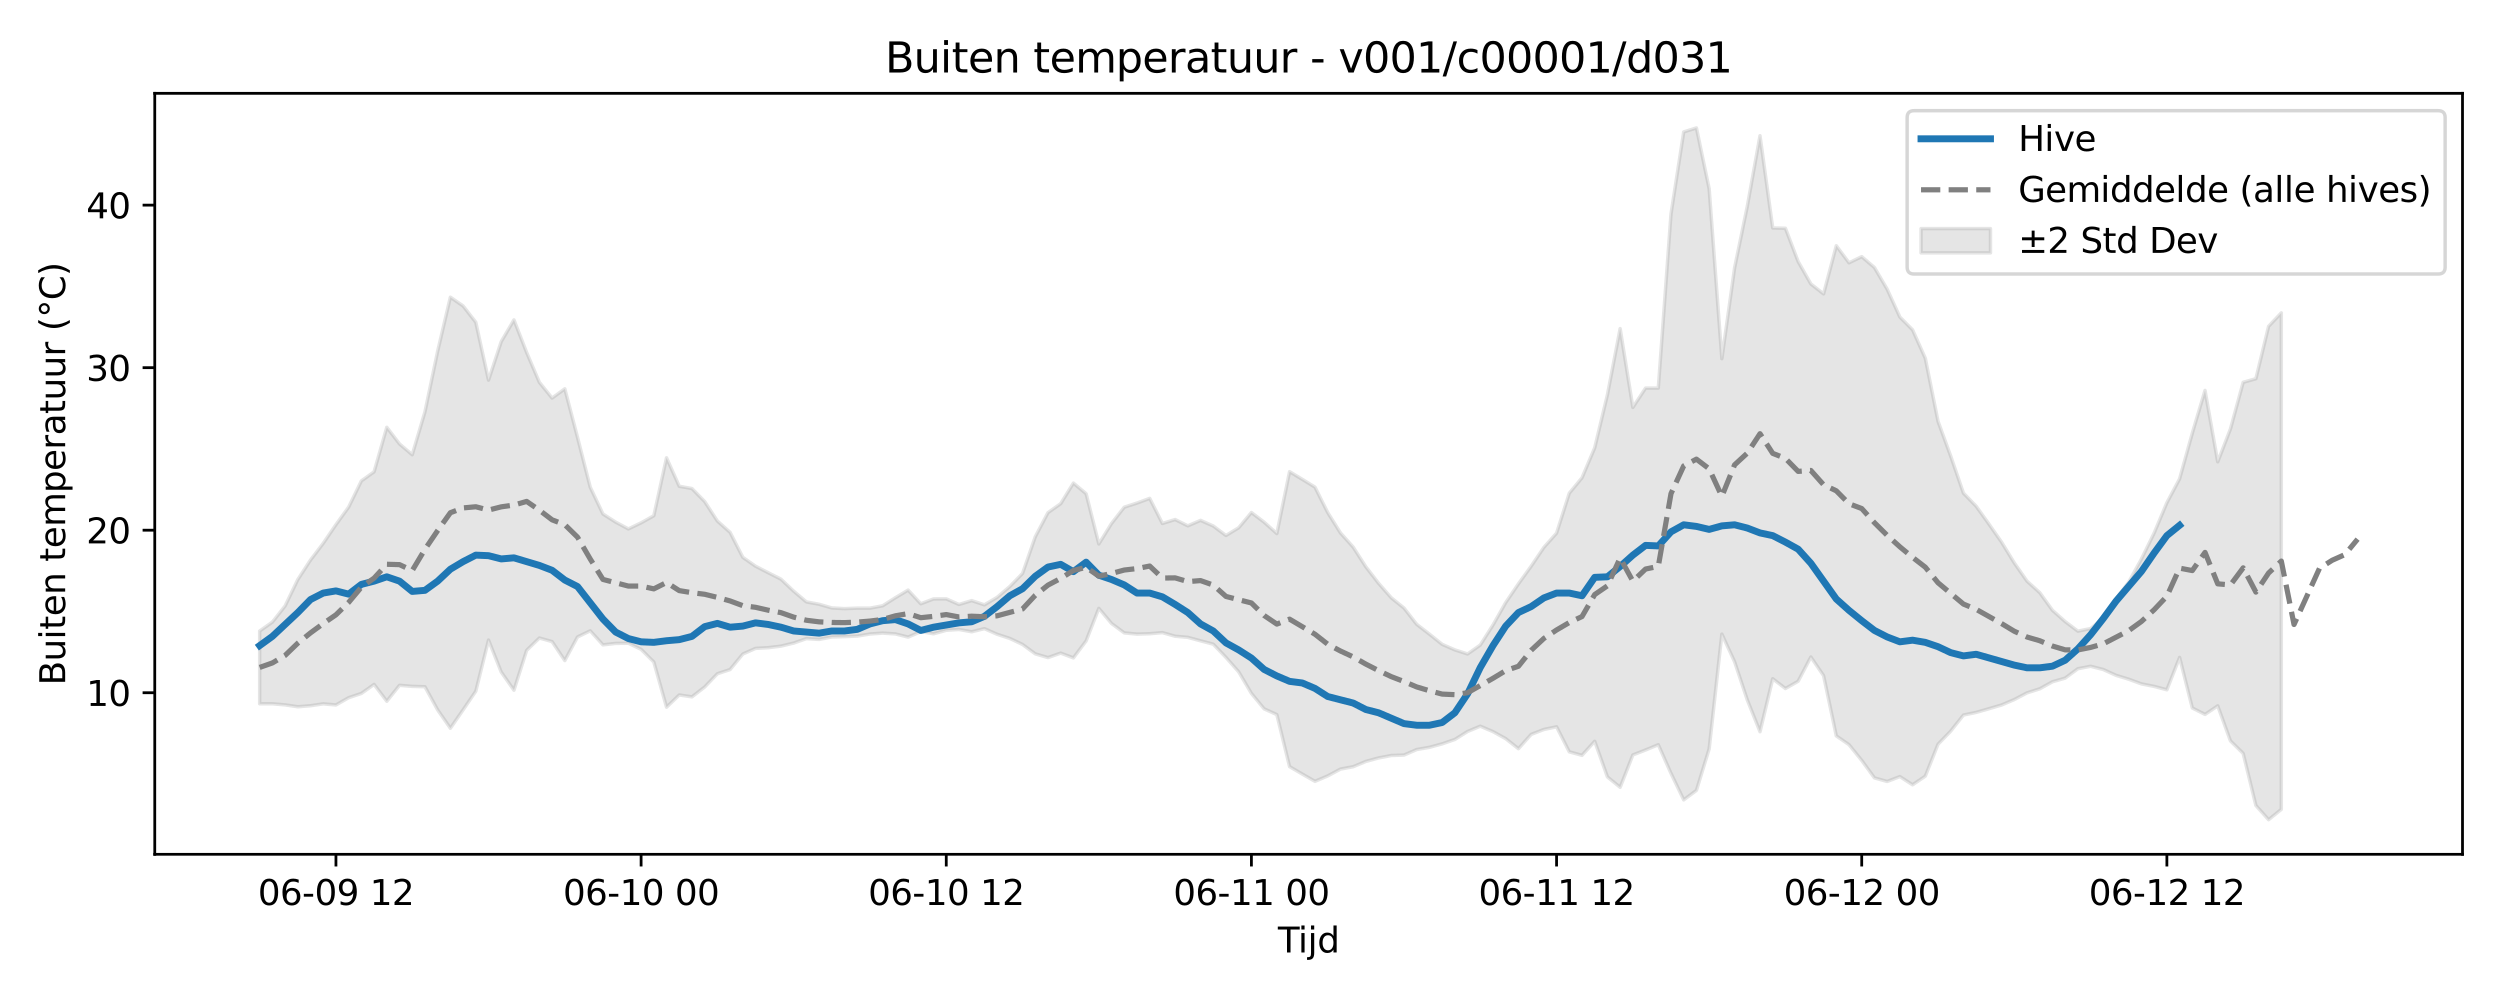 <?xml version="1.0" encoding="utf-8" standalone="no"?>
<!DOCTYPE svg PUBLIC "-//W3C//DTD SVG 1.1//EN"
  "http://www.w3.org/Graphics/SVG/1.1/DTD/svg11.dtd">
<svg xmlns:xlink="http://www.w3.org/1999/xlink" width="720pt" height="288pt" viewBox="0 0 720 288" xmlns="http://www.w3.org/2000/svg" version="1.1">
 <defs>
  <style type="text/css">*{stroke-linejoin: round; stroke-linecap: butt}</style>
 </defs>
 <g id="figure_1">
  <g id="patch_1">
   <path d="M 0 288 
L 720 288 
L 720 0 
L 0 0 
z
" style="fill: #ffffff"/>
  </g>
  <g id="axes_1">
   <g id="patch_2">
    <path d="M 44.57 246.04 
L 709.2 246.04 
L 709.2 26.88 
L 44.57 26.88 
z
" style="fill: #ffffff"/>
   </g>
   <g id="FillBetweenPolyCollection_1">
    <defs>
     <path id="mcf5835517e" d="M 74.78 -106.259 
L 74.78 -85.301 
L 78.442 -85.306 
L 82.104 -84.993 
L 85.766 -84.453 
L 89.428 -84.748 
L 93.09 -85.288 
L 96.752 -84.971 
L 100.414 -87.063 
L 104.075 -88.287 
L 107.737 -90.887 
L 111.399 -86.044 
L 115.061 -90.63 
L 118.723 -90.319 
L 122.385 -90.218 
L 126.047 -83.543 
L 129.709 -78.263 
L 133.37 -83.554 
L 137.032 -88.926 
L 140.694 -103.673 
L 144.356 -94.45 
L 148.018 -89.217 
L 151.68 -100.708 
L 155.342 -104.255 
L 159.004 -103.214 
L 162.665 -97.755 
L 166.327 -104.558 
L 169.989 -106.32 
L 173.651 -102.28 
L 177.313 -102.695 
L 180.975 -102.744 
L 184.637 -100.986 
L 188.299 -97.338 
L 191.96 -84.33 
L 195.622 -87.848 
L 199.284 -87.308 
L 202.946 -90.14 
L 206.608 -93.959 
L 210.27 -95.174 
L 213.932 -99.641 
L 217.594 -101.261 
L 221.255 -101.465 
L 224.917 -101.912 
L 228.579 -102.796 
L 232.241 -104.078 
L 235.903 -103.84 
L 239.565 -104.549 
L 243.227 -104.654 
L 246.888 -104.801 
L 250.55 -105.406 
L 254.212 -105.662 
L 257.874 -105.432 
L 261.536 -104.511 
L 265.198 -106.09 
L 268.86 -105.469 
L 272.522 -106.476 
L 276.183 -106.712 
L 279.845 -106.047 
L 283.507 -106.953 
L 287.169 -105.33 
L 290.831 -104.129 
L 294.493 -102.394 
L 298.155 -99.696 
L 301.817 -98.608 
L 305.478 -99.907 
L 309.14 -98.522 
L 312.802 -103.406 
L 316.464 -112.789 
L 320.126 -108.437 
L 323.788 -105.727 
L 327.45 -105.378 
L 331.112 -105.486 
L 334.773 -105.805 
L 338.435 -104.764 
L 342.097 -104.439 
L 345.759 -103.44 
L 349.421 -102.481 
L 353.083 -98.659 
L 356.745 -94.507 
L 360.407 -88.303 
L 364.068 -83.852 
L 367.73 -82.188 
L 371.392 -67.215 
L 375.054 -65.069 
L 378.716 -62.978 
L 382.378 -64.53 
L 386.04 -66.498 
L 389.702 -67.183 
L 393.363 -68.707 
L 397.025 -69.709 
L 400.687 -70.415 
L 404.349 -70.538 
L 408.011 -72.129 
L 411.673 -72.768 
L 415.335 -73.766 
L 418.997 -75.031 
L 422.658 -77.325 
L 426.32 -78.86 
L 429.982 -77.29 
L 433.644 -75.269 
L 437.306 -72.374 
L 440.968 -76.489 
L 444.63 -77.91 
L 448.292 -78.679 
L 451.953 -71.468 
L 455.615 -70.463 
L 459.277 -74.51 
L 462.939 -64.243 
L 466.601 -61.253 
L 470.263 -70.572 
L 473.925 -72.005 
L 477.587 -73.518 
L 481.248 -65.273 
L 484.91 -57.633 
L 488.572 -60.373 
L 492.234 -72.308 
L 495.896 -105.377 
L 499.558 -97.413 
L 503.22 -86.424 
L 506.882 -77.263 
L 510.543 -92.52 
L 514.205 -89.705 
L 517.867 -91.795 
L 521.529 -98.785 
L 525.191 -93.409 
L 528.853 -76.066 
L 532.515 -73.529 
L 536.176 -68.996 
L 539.838 -63.968 
L 543.5 -62.933 
L 547.162 -64.342 
L 550.824 -61.971 
L 554.486 -64.463 
L 558.148 -73.656 
L 561.81 -77.444 
L 565.471 -82.067 
L 569.133 -82.825 
L 572.795 -83.881 
L 576.457 -84.96 
L 580.119 -86.526 
L 583.781 -88.451 
L 587.443 -89.616 
L 591.105 -91.648 
L 594.766 -92.7 
L 598.428 -95.407 
L 602.09 -96.109 
L 605.752 -95.175 
L 609.414 -93.501 
L 613.076 -92.385 
L 616.738 -91.037 
L 620.4 -90.315 
L 624.061 -89.337 
L 627.723 -98.662 
L 631.385 -84.101 
L 635.047 -82.245 
L 638.709 -84.716 
L 642.371 -74.621 
L 646.033 -71.012 
L 649.695 -56.02 
L 653.356 -51.922 
L 657.018 -54.913 
L 657.018 -197.899 
L 657.018 -197.899 
L 653.356 -194.025 
L 649.695 -178.927 
L 646.033 -177.9 
L 642.371 -164.461 
L 638.709 -154.99 
L 635.047 -175.56 
L 631.385 -163.25 
L 627.723 -150.094 
L 624.061 -143.214 
L 620.4 -134.502 
L 616.738 -127.003 
L 613.076 -120.373 
L 609.414 -115.512 
L 605.752 -109.982 
L 602.09 -106.974 
L 598.428 -106.228 
L 594.766 -108.987 
L 591.105 -112.238 
L 587.443 -117.324 
L 583.781 -120.629 
L 580.119 -125.875 
L 576.457 -131.855 
L 572.795 -137.102 
L 569.133 -142.214 
L 565.471 -145.981 
L 561.81 -156.623 
L 558.148 -166.674 
L 554.486 -184.838 
L 550.824 -193 
L 547.162 -196.696 
L 543.5 -204.724 
L 539.838 -210.955 
L 536.176 -214.086 
L 532.515 -212.317 
L 528.853 -217.225 
L 525.191 -203.359 
L 521.529 -206.23 
L 517.867 -212.685 
L 514.205 -222.264 
L 510.543 -222.347 
L 506.882 -248.916 
L 503.22 -228.577 
L 499.558 -210.834 
L 495.896 -184.7 
L 492.234 -233.658 
L 488.572 -251.158 
L 484.91 -250.012 
L 481.248 -226.39 
L 477.587 -176.236 
L 473.925 -176.23 
L 470.263 -170.668 
L 466.601 -193.37 
L 462.939 -174.319 
L 459.277 -159.033 
L 455.615 -150.394 
L 451.953 -145.957 
L 448.292 -134.458 
L 444.63 -130.346 
L 440.968 -124.923 
L 437.306 -119.847 
L 433.644 -114.463 
L 429.982 -108.007 
L 426.32 -102.224 
L 422.658 -99.657 
L 418.997 -100.837 
L 415.335 -102.437 
L 411.673 -105.373 
L 408.011 -108.197 
L 404.349 -112.887 
L 400.687 -115.84 
L 397.025 -120.023 
L 393.363 -124.763 
L 389.702 -130.448 
L 386.04 -134.535 
L 382.378 -140.404 
L 378.716 -147.706 
L 375.054 -149.962 
L 371.392 -152.163 
L 367.73 -134.336 
L 364.068 -137.621 
L 360.407 -140.392 
L 356.745 -136.016 
L 353.083 -133.781 
L 349.421 -136.512 
L 345.759 -138.139 
L 342.097 -136.56 
L 338.435 -138.375 
L 334.773 -137.244 
L 331.112 -144.474 
L 327.45 -143.118 
L 323.788 -141.936 
L 320.126 -137.25 
L 316.464 -131.338 
L 312.802 -145.818 
L 309.14 -148.874 
L 305.478 -142.942 
L 301.817 -140.363 
L 298.155 -133.412 
L 294.493 -122.854 
L 290.831 -119.083 
L 287.169 -115.965 
L 283.507 -113.806 
L 279.845 -115.025 
L 276.183 -113.914 
L 272.522 -115.532 
L 268.86 -115.513 
L 265.198 -114.113 
L 261.536 -118.054 
L 257.874 -115.863 
L 254.212 -113.538 
L 250.55 -112.858 
L 246.888 -112.86 
L 243.227 -112.718 
L 239.565 -112.912 
L 235.903 -113.977 
L 232.241 -114.654 
L 228.579 -117.744 
L 224.917 -121.203 
L 221.255 -123.055 
L 217.594 -124.938 
L 213.932 -127.493 
L 210.27 -134.68 
L 206.608 -137.945 
L 202.946 -143.559 
L 199.284 -147.301 
L 195.622 -147.957 
L 191.96 -156.156 
L 188.299 -139.47 
L 184.637 -137.427 
L 180.975 -135.669 
L 177.313 -137.635 
L 173.651 -139.974 
L 169.989 -147.688 
L 166.327 -162.037 
L 162.665 -176.017 
L 159.004 -173.359 
L 155.342 -177.89 
L 151.68 -186.475 
L 148.018 -195.871 
L 144.356 -189.613 
L 140.694 -178.517 
L 137.032 -195.182 
L 133.37 -199.884 
L 129.709 -202.411 
L 126.047 -186.856 
L 122.385 -169.393 
L 118.723 -157.032 
L 115.061 -160.143 
L 111.399 -164.941 
L 107.737 -152.118 
L 104.075 -149.502 
L 100.414 -141.966 
L 96.752 -136.896 
L 93.09 -131.534 
L 89.428 -126.717 
L 85.766 -121.083 
L 82.104 -113.477 
L 78.442 -108.839 
L 74.78 -106.259 
z
" style="stroke: #808080; stroke-opacity: 0.2"/>
    </defs>
    <g clip-path="url(#p250d182f26)">
     <use xlink:href="#mcf5835517e" x="0" y="288" style="fill: #808080; fill-opacity: 0.2; stroke: #808080; stroke-opacity: 0.2"/>
    </g>
   </g>
   <g id="matplotlib.axis_1">
    <g id="xtick_1">
     <g id="line2d_1">
      <defs>
       <path id="m0af4d9b899" d="M 0 0 
L 0 3.5 
" style="stroke: #000000; stroke-width: 0.8"/>
      </defs>
      <g>
       <use xlink:href="#m0af4d9b899" x="96.752" y="246.04" style="stroke: #000000; stroke-width: 0.8"/>
      </g>
     </g>
     <g id="text_1">
      <!-- 06-09 12 -->
      <g transform="translate(74.271 260.638) scale(0.1 -0.1)">
       <defs>
        <path id="DejaVuSans-30" d="M 2034 4250 
Q 1547 4250 1301 3770 
Q 1056 3291 1056 2328 
Q 1056 1369 1301 889 
Q 1547 409 2034 409 
Q 2525 409 2770 889 
Q 3016 1369 3016 2328 
Q 3016 3291 2770 3770 
Q 2525 4250 2034 4250 
z
M 2034 4750 
Q 2819 4750 3233 4129 
Q 3647 3509 3647 2328 
Q 3647 1150 3233 529 
Q 2819 -91 2034 -91 
Q 1250 -91 836 529 
Q 422 1150 422 2328 
Q 422 3509 836 4129 
Q 1250 4750 2034 4750 
z
" transform="scale(0.016)"/>
        <path id="DejaVuSans-36" d="M 2113 2584 
Q 1688 2584 1439 2293 
Q 1191 2003 1191 1497 
Q 1191 994 1439 701 
Q 1688 409 2113 409 
Q 2538 409 2786 701 
Q 3034 994 3034 1497 
Q 3034 2003 2786 2293 
Q 2538 2584 2113 2584 
z
M 3366 4563 
L 3366 3988 
Q 3128 4100 2886 4159 
Q 2644 4219 2406 4219 
Q 1781 4219 1451 3797 
Q 1122 3375 1075 2522 
Q 1259 2794 1537 2939 
Q 1816 3084 2150 3084 
Q 2853 3084 3261 2657 
Q 3669 2231 3669 1497 
Q 3669 778 3244 343 
Q 2819 -91 2113 -91 
Q 1303 -91 875 529 
Q 447 1150 447 2328 
Q 447 3434 972 4092 
Q 1497 4750 2381 4750 
Q 2619 4750 2861 4703 
Q 3103 4656 3366 4563 
z
" transform="scale(0.016)"/>
        <path id="DejaVuSans-2d" d="M 313 2009 
L 1997 2009 
L 1997 1497 
L 313 1497 
L 313 2009 
z
" transform="scale(0.016)"/>
        <path id="DejaVuSans-39" d="M 703 97 
L 703 672 
Q 941 559 1184 500 
Q 1428 441 1663 441 
Q 2288 441 2617 861 
Q 2947 1281 2994 2138 
Q 2813 1869 2534 1725 
Q 2256 1581 1919 1581 
Q 1219 1581 811 2004 
Q 403 2428 403 3163 
Q 403 3881 828 4315 
Q 1253 4750 1959 4750 
Q 2769 4750 3195 4129 
Q 3622 3509 3622 2328 
Q 3622 1225 3098 567 
Q 2575 -91 1691 -91 
Q 1453 -91 1209 -44 
Q 966 3 703 97 
z
M 1959 2075 
Q 2384 2075 2632 2365 
Q 2881 2656 2881 3163 
Q 2881 3666 2632 3958 
Q 2384 4250 1959 4250 
Q 1534 4250 1286 3958 
Q 1038 3666 1038 3163 
Q 1038 2656 1286 2365 
Q 1534 2075 1959 2075 
z
" transform="scale(0.016)"/>
        <path id="DejaVuSans-20" transform="scale(0.016)"/>
        <path id="DejaVuSans-31" d="M 794 531 
L 1825 531 
L 1825 4091 
L 703 3866 
L 703 4441 
L 1819 4666 
L 2450 4666 
L 2450 531 
L 3481 531 
L 3481 0 
L 794 0 
L 794 531 
z
" transform="scale(0.016)"/>
        <path id="DejaVuSans-32" d="M 1228 531 
L 3431 531 
L 3431 0 
L 469 0 
L 469 531 
Q 828 903 1448 1529 
Q 2069 2156 2228 2338 
Q 2531 2678 2651 2914 
Q 2772 3150 2772 3378 
Q 2772 3750 2511 3984 
Q 2250 4219 1831 4219 
Q 1534 4219 1204 4116 
Q 875 4013 500 3803 
L 500 4441 
Q 881 4594 1212 4672 
Q 1544 4750 1819 4750 
Q 2544 4750 2975 4387 
Q 3406 4025 3406 3419 
Q 3406 3131 3298 2873 
Q 3191 2616 2906 2266 
Q 2828 2175 2409 1742 
Q 1991 1309 1228 531 
z
" transform="scale(0.016)"/>
       </defs>
       <use xlink:href="#DejaVuSans-30"/>
       <use xlink:href="#DejaVuSans-36" transform="translate(63.623 0)"/>
       <use xlink:href="#DejaVuSans-2d" transform="translate(127.246 0)"/>
       <use xlink:href="#DejaVuSans-30" transform="translate(163.33 0)"/>
       <use xlink:href="#DejaVuSans-39" transform="translate(226.953 0)"/>
       <use xlink:href="#DejaVuSans-20" transform="translate(290.576 0)"/>
       <use xlink:href="#DejaVuSans-31" transform="translate(322.363 0)"/>
       <use xlink:href="#DejaVuSans-32" transform="translate(385.986 0)"/>
      </g>
     </g>
    </g>
    <g id="xtick_2">
     <g id="line2d_2">
      <g>
       <use xlink:href="#m0af4d9b899" x="184.637" y="246.04" style="stroke: #000000; stroke-width: 0.8"/>
      </g>
     </g>
     <g id="text_2">
      <!-- 06-10 00 -->
      <g transform="translate(162.156 260.638) scale(0.1 -0.1)">
       <use xlink:href="#DejaVuSans-30"/>
       <use xlink:href="#DejaVuSans-36" transform="translate(63.623 0)"/>
       <use xlink:href="#DejaVuSans-2d" transform="translate(127.246 0)"/>
       <use xlink:href="#DejaVuSans-31" transform="translate(163.33 0)"/>
       <use xlink:href="#DejaVuSans-30" transform="translate(226.953 0)"/>
       <use xlink:href="#DejaVuSans-20" transform="translate(290.576 0)"/>
       <use xlink:href="#DejaVuSans-30" transform="translate(322.363 0)"/>
       <use xlink:href="#DejaVuSans-30" transform="translate(385.986 0)"/>
      </g>
     </g>
    </g>
    <g id="xtick_3">
     <g id="line2d_3">
      <g>
       <use xlink:href="#m0af4d9b899" x="272.522" y="246.04" style="stroke: #000000; stroke-width: 0.8"/>
      </g>
     </g>
     <g id="text_3">
      <!-- 06-10 12 -->
      <g transform="translate(250.041 260.638) scale(0.1 -0.1)">
       <use xlink:href="#DejaVuSans-30"/>
       <use xlink:href="#DejaVuSans-36" transform="translate(63.623 0)"/>
       <use xlink:href="#DejaVuSans-2d" transform="translate(127.246 0)"/>
       <use xlink:href="#DejaVuSans-31" transform="translate(163.33 0)"/>
       <use xlink:href="#DejaVuSans-30" transform="translate(226.953 0)"/>
       <use xlink:href="#DejaVuSans-20" transform="translate(290.576 0)"/>
       <use xlink:href="#DejaVuSans-31" transform="translate(322.363 0)"/>
       <use xlink:href="#DejaVuSans-32" transform="translate(385.986 0)"/>
      </g>
     </g>
    </g>
    <g id="xtick_4">
     <g id="line2d_4">
      <g>
       <use xlink:href="#m0af4d9b899" x="360.407" y="246.04" style="stroke: #000000; stroke-width: 0.8"/>
      </g>
     </g>
     <g id="text_4">
      <!-- 06-11 00 -->
      <g transform="translate(337.926 260.638) scale(0.1 -0.1)">
       <use xlink:href="#DejaVuSans-30"/>
       <use xlink:href="#DejaVuSans-36" transform="translate(63.623 0)"/>
       <use xlink:href="#DejaVuSans-2d" transform="translate(127.246 0)"/>
       <use xlink:href="#DejaVuSans-31" transform="translate(163.33 0)"/>
       <use xlink:href="#DejaVuSans-31" transform="translate(226.953 0)"/>
       <use xlink:href="#DejaVuSans-20" transform="translate(290.576 0)"/>
       <use xlink:href="#DejaVuSans-30" transform="translate(322.363 0)"/>
       <use xlink:href="#DejaVuSans-30" transform="translate(385.986 0)"/>
      </g>
     </g>
    </g>
    <g id="xtick_5">
     <g id="line2d_5">
      <g>
       <use xlink:href="#m0af4d9b899" x="448.292" y="246.04" style="stroke: #000000; stroke-width: 0.8"/>
      </g>
     </g>
     <g id="text_5">
      <!-- 06-11 12 -->
      <g transform="translate(425.811 260.638) scale(0.1 -0.1)">
       <use xlink:href="#DejaVuSans-30"/>
       <use xlink:href="#DejaVuSans-36" transform="translate(63.623 0)"/>
       <use xlink:href="#DejaVuSans-2d" transform="translate(127.246 0)"/>
       <use xlink:href="#DejaVuSans-31" transform="translate(163.33 0)"/>
       <use xlink:href="#DejaVuSans-31" transform="translate(226.953 0)"/>
       <use xlink:href="#DejaVuSans-20" transform="translate(290.576 0)"/>
       <use xlink:href="#DejaVuSans-31" transform="translate(322.363 0)"/>
       <use xlink:href="#DejaVuSans-32" transform="translate(385.986 0)"/>
      </g>
     </g>
    </g>
    <g id="xtick_6">
     <g id="line2d_6">
      <g>
       <use xlink:href="#m0af4d9b899" x="536.176" y="246.04" style="stroke: #000000; stroke-width: 0.8"/>
      </g>
     </g>
     <g id="text_6">
      <!-- 06-12 00 -->
      <g transform="translate(513.696 260.638) scale(0.1 -0.1)">
       <use xlink:href="#DejaVuSans-30"/>
       <use xlink:href="#DejaVuSans-36" transform="translate(63.623 0)"/>
       <use xlink:href="#DejaVuSans-2d" transform="translate(127.246 0)"/>
       <use xlink:href="#DejaVuSans-31" transform="translate(163.33 0)"/>
       <use xlink:href="#DejaVuSans-32" transform="translate(226.953 0)"/>
       <use xlink:href="#DejaVuSans-20" transform="translate(290.576 0)"/>
       <use xlink:href="#DejaVuSans-30" transform="translate(322.363 0)"/>
       <use xlink:href="#DejaVuSans-30" transform="translate(385.986 0)"/>
      </g>
     </g>
    </g>
    <g id="xtick_7">
     <g id="line2d_7">
      <g>
       <use xlink:href="#m0af4d9b899" x="624.061" y="246.04" style="stroke: #000000; stroke-width: 0.8"/>
      </g>
     </g>
     <g id="text_7">
      <!-- 06-12 12 -->
      <g transform="translate(601.581 260.638) scale(0.1 -0.1)">
       <use xlink:href="#DejaVuSans-30"/>
       <use xlink:href="#DejaVuSans-36" transform="translate(63.623 0)"/>
       <use xlink:href="#DejaVuSans-2d" transform="translate(127.246 0)"/>
       <use xlink:href="#DejaVuSans-31" transform="translate(163.33 0)"/>
       <use xlink:href="#DejaVuSans-32" transform="translate(226.953 0)"/>
       <use xlink:href="#DejaVuSans-20" transform="translate(290.576 0)"/>
       <use xlink:href="#DejaVuSans-31" transform="translate(322.363 0)"/>
       <use xlink:href="#DejaVuSans-32" transform="translate(385.986 0)"/>
      </g>
     </g>
    </g>
    <g id="text_8">
     <!-- Tijd -->
     <g transform="translate(368.035 274.317) scale(0.1 -0.1)">
      <defs>
       <path id="DejaVuSans-54" d="M -19 4666 
L 3928 4666 
L 3928 4134 
L 2272 4134 
L 2272 0 
L 1638 0 
L 1638 4134 
L -19 4134 
L -19 4666 
z
" transform="scale(0.016)"/>
       <path id="DejaVuSans-69" d="M 603 3500 
L 1178 3500 
L 1178 0 
L 603 0 
L 603 3500 
z
M 603 4863 
L 1178 4863 
L 1178 4134 
L 603 4134 
L 603 4863 
z
" transform="scale(0.016)"/>
       <path id="DejaVuSans-6a" d="M 603 3500 
L 1178 3500 
L 1178 -63 
Q 1178 -731 923 -1031 
Q 669 -1331 103 -1331 
L -116 -1331 
L -116 -844 
L 38 -844 
Q 366 -844 484 -692 
Q 603 -541 603 -63 
L 603 3500 
z
M 603 4863 
L 1178 4863 
L 1178 4134 
L 603 4134 
L 603 4863 
z
" transform="scale(0.016)"/>
       <path id="DejaVuSans-64" d="M 2906 2969 
L 2906 4863 
L 3481 4863 
L 3481 0 
L 2906 0 
L 2906 525 
Q 2725 213 2448 61 
Q 2172 -91 1784 -91 
Q 1150 -91 751 415 
Q 353 922 353 1747 
Q 353 2572 751 3078 
Q 1150 3584 1784 3584 
Q 2172 3584 2448 3432 
Q 2725 3281 2906 2969 
z
M 947 1747 
Q 947 1113 1208 752 
Q 1469 391 1925 391 
Q 2381 391 2643 752 
Q 2906 1113 2906 1747 
Q 2906 2381 2643 2742 
Q 2381 3103 1925 3103 
Q 1469 3103 1208 2742 
Q 947 2381 947 1747 
z
" transform="scale(0.016)"/>
      </defs>
      <use xlink:href="#DejaVuSans-54"/>
      <use xlink:href="#DejaVuSans-69" transform="translate(57.959 0)"/>
      <use xlink:href="#DejaVuSans-6a" transform="translate(85.742 0)"/>
      <use xlink:href="#DejaVuSans-64" transform="translate(113.525 0)"/>
     </g>
    </g>
   </g>
   <g id="matplotlib.axis_2">
    <g id="ytick_1">
     <g id="line2d_8">
      <defs>
       <path id="mffe9a29e70" d="M 0 0 
L -3.5 0 
" style="stroke: #000000; stroke-width: 0.8"/>
      </defs>
      <g>
       <use xlink:href="#mffe9a29e70" x="44.57" y="199.509" style="stroke: #000000; stroke-width: 0.8"/>
      </g>
     </g>
     <g id="text_9">
      <!-- 10 -->
      <g transform="translate(24.845 203.308) scale(0.1 -0.1)">
       <use xlink:href="#DejaVuSans-31"/>
       <use xlink:href="#DejaVuSans-30" transform="translate(63.623 0)"/>
      </g>
     </g>
    </g>
    <g id="ytick_2">
     <g id="line2d_9">
      <g>
       <use xlink:href="#mffe9a29e70" x="44.57" y="152.7" style="stroke: #000000; stroke-width: 0.8"/>
      </g>
     </g>
     <g id="text_10">
      <!-- 20 -->
      <g transform="translate(24.845 156.499) scale(0.1 -0.1)">
       <use xlink:href="#DejaVuSans-32"/>
       <use xlink:href="#DejaVuSans-30" transform="translate(63.623 0)"/>
      </g>
     </g>
    </g>
    <g id="ytick_3">
     <g id="line2d_10">
      <g>
       <use xlink:href="#mffe9a29e70" x="44.57" y="105.892" style="stroke: #000000; stroke-width: 0.8"/>
      </g>
     </g>
     <g id="text_11">
      <!-- 30 -->
      <g transform="translate(24.845 109.691) scale(0.1 -0.1)">
       <defs>
        <path id="DejaVuSans-33" d="M 2597 2516 
Q 3050 2419 3304 2112 
Q 3559 1806 3559 1356 
Q 3559 666 3084 287 
Q 2609 -91 1734 -91 
Q 1441 -91 1130 -33 
Q 819 25 488 141 
L 488 750 
Q 750 597 1062 519 
Q 1375 441 1716 441 
Q 2309 441 2620 675 
Q 2931 909 2931 1356 
Q 2931 1769 2642 2001 
Q 2353 2234 1838 2234 
L 1294 2234 
L 1294 2753 
L 1863 2753 
Q 2328 2753 2575 2939 
Q 2822 3125 2822 3475 
Q 2822 3834 2567 4026 
Q 2313 4219 1838 4219 
Q 1578 4219 1281 4162 
Q 984 4106 628 3988 
L 628 4550 
Q 988 4650 1302 4700 
Q 1616 4750 1894 4750 
Q 2613 4750 3031 4423 
Q 3450 4097 3450 3541 
Q 3450 3153 3228 2886 
Q 3006 2619 2597 2516 
z
" transform="scale(0.016)"/>
       </defs>
       <use xlink:href="#DejaVuSans-33"/>
       <use xlink:href="#DejaVuSans-30" transform="translate(63.623 0)"/>
      </g>
     </g>
    </g>
    <g id="ytick_4">
     <g id="line2d_11">
      <g>
       <use xlink:href="#mffe9a29e70" x="44.57" y="59.083" style="stroke: #000000; stroke-width: 0.8"/>
      </g>
     </g>
     <g id="text_12">
      <!-- 40 -->
      <g transform="translate(24.845 62.882) scale(0.1 -0.1)">
       <defs>
        <path id="DejaVuSans-34" d="M 2419 4116 
L 825 1625 
L 2419 1625 
L 2419 4116 
z
M 2253 4666 
L 3047 4666 
L 3047 1625 
L 3713 1625 
L 3713 1100 
L 3047 1100 
L 3047 0 
L 2419 0 
L 2419 1100 
L 313 1100 
L 313 1709 
L 2253 4666 
z
" transform="scale(0.016)"/>
       </defs>
       <use xlink:href="#DejaVuSans-34"/>
       <use xlink:href="#DejaVuSans-30" transform="translate(63.623 0)"/>
      </g>
     </g>
    </g>
    <g id="text_13">
     <!-- Buiten temperatuur (°C) -->
     <g transform="translate(18.765 197.355) rotate(-90) scale(0.1 -0.1)">
      <defs>
       <path id="DejaVuSans-42" d="M 1259 2228 
L 1259 519 
L 2272 519 
Q 2781 519 3026 730 
Q 3272 941 3272 1375 
Q 3272 1813 3026 2020 
Q 2781 2228 2272 2228 
L 1259 2228 
z
M 1259 4147 
L 1259 2741 
L 2194 2741 
Q 2656 2741 2882 2914 
Q 3109 3088 3109 3444 
Q 3109 3797 2882 3972 
Q 2656 4147 2194 4147 
L 1259 4147 
z
M 628 4666 
L 2241 4666 
Q 2963 4666 3353 4366 
Q 3744 4066 3744 3513 
Q 3744 3084 3544 2831 
Q 3344 2578 2956 2516 
Q 3422 2416 3680 2098 
Q 3938 1781 3938 1306 
Q 3938 681 3513 340 
Q 3088 0 2303 0 
L 628 0 
L 628 4666 
z
" transform="scale(0.016)"/>
       <path id="DejaVuSans-75" d="M 544 1381 
L 544 3500 
L 1119 3500 
L 1119 1403 
Q 1119 906 1312 657 
Q 1506 409 1894 409 
Q 2359 409 2629 706 
Q 2900 1003 2900 1516 
L 2900 3500 
L 3475 3500 
L 3475 0 
L 2900 0 
L 2900 538 
Q 2691 219 2414 64 
Q 2138 -91 1772 -91 
Q 1169 -91 856 284 
Q 544 659 544 1381 
z
M 1991 3584 
L 1991 3584 
z
" transform="scale(0.016)"/>
       <path id="DejaVuSans-74" d="M 1172 4494 
L 1172 3500 
L 2356 3500 
L 2356 3053 
L 1172 3053 
L 1172 1153 
Q 1172 725 1289 603 
Q 1406 481 1766 481 
L 2356 481 
L 2356 0 
L 1766 0 
Q 1100 0 847 248 
Q 594 497 594 1153 
L 594 3053 
L 172 3053 
L 172 3500 
L 594 3500 
L 594 4494 
L 1172 4494 
z
" transform="scale(0.016)"/>
       <path id="DejaVuSans-65" d="M 3597 1894 
L 3597 1613 
L 953 1613 
Q 991 1019 1311 708 
Q 1631 397 2203 397 
Q 2534 397 2845 478 
Q 3156 559 3463 722 
L 3463 178 
Q 3153 47 2828 -22 
Q 2503 -91 2169 -91 
Q 1331 -91 842 396 
Q 353 884 353 1716 
Q 353 2575 817 3079 
Q 1281 3584 2069 3584 
Q 2775 3584 3186 3129 
Q 3597 2675 3597 1894 
z
M 3022 2063 
Q 3016 2534 2758 2815 
Q 2500 3097 2075 3097 
Q 1594 3097 1305 2825 
Q 1016 2553 972 2059 
L 3022 2063 
z
" transform="scale(0.016)"/>
       <path id="DejaVuSans-6e" d="M 3513 2113 
L 3513 0 
L 2938 0 
L 2938 2094 
Q 2938 2591 2744 2837 
Q 2550 3084 2163 3084 
Q 1697 3084 1428 2787 
Q 1159 2491 1159 1978 
L 1159 0 
L 581 0 
L 581 3500 
L 1159 3500 
L 1159 2956 
Q 1366 3272 1645 3428 
Q 1925 3584 2291 3584 
Q 2894 3584 3203 3211 
Q 3513 2838 3513 2113 
z
" transform="scale(0.016)"/>
       <path id="DejaVuSans-6d" d="M 3328 2828 
Q 3544 3216 3844 3400 
Q 4144 3584 4550 3584 
Q 5097 3584 5394 3201 
Q 5691 2819 5691 2113 
L 5691 0 
L 5113 0 
L 5113 2094 
Q 5113 2597 4934 2840 
Q 4756 3084 4391 3084 
Q 3944 3084 3684 2787 
Q 3425 2491 3425 1978 
L 3425 0 
L 2847 0 
L 2847 2094 
Q 2847 2600 2669 2842 
Q 2491 3084 2119 3084 
Q 1678 3084 1418 2786 
Q 1159 2488 1159 1978 
L 1159 0 
L 581 0 
L 581 3500 
L 1159 3500 
L 1159 2956 
Q 1356 3278 1631 3431 
Q 1906 3584 2284 3584 
Q 2666 3584 2933 3390 
Q 3200 3197 3328 2828 
z
" transform="scale(0.016)"/>
       <path id="DejaVuSans-70" d="M 1159 525 
L 1159 -1331 
L 581 -1331 
L 581 3500 
L 1159 3500 
L 1159 2969 
Q 1341 3281 1617 3432 
Q 1894 3584 2278 3584 
Q 2916 3584 3314 3078 
Q 3713 2572 3713 1747 
Q 3713 922 3314 415 
Q 2916 -91 2278 -91 
Q 1894 -91 1617 61 
Q 1341 213 1159 525 
z
M 3116 1747 
Q 3116 2381 2855 2742 
Q 2594 3103 2138 3103 
Q 1681 3103 1420 2742 
Q 1159 2381 1159 1747 
Q 1159 1113 1420 752 
Q 1681 391 2138 391 
Q 2594 391 2855 752 
Q 3116 1113 3116 1747 
z
" transform="scale(0.016)"/>
       <path id="DejaVuSans-72" d="M 2631 2963 
Q 2534 3019 2420 3045 
Q 2306 3072 2169 3072 
Q 1681 3072 1420 2755 
Q 1159 2438 1159 1844 
L 1159 0 
L 581 0 
L 581 3500 
L 1159 3500 
L 1159 2956 
Q 1341 3275 1631 3429 
Q 1922 3584 2338 3584 
Q 2397 3584 2469 3576 
Q 2541 3569 2628 3553 
L 2631 2963 
z
" transform="scale(0.016)"/>
       <path id="DejaVuSans-61" d="M 2194 1759 
Q 1497 1759 1228 1600 
Q 959 1441 959 1056 
Q 959 750 1161 570 
Q 1363 391 1709 391 
Q 2188 391 2477 730 
Q 2766 1069 2766 1631 
L 2766 1759 
L 2194 1759 
z
M 3341 1997 
L 3341 0 
L 2766 0 
L 2766 531 
Q 2569 213 2275 61 
Q 1981 -91 1556 -91 
Q 1019 -91 701 211 
Q 384 513 384 1019 
Q 384 1609 779 1909 
Q 1175 2209 1959 2209 
L 2766 2209 
L 2766 2266 
Q 2766 2663 2505 2880 
Q 2244 3097 1772 3097 
Q 1472 3097 1187 3025 
Q 903 2953 641 2809 
L 641 3341 
Q 956 3463 1253 3523 
Q 1550 3584 1831 3584 
Q 2591 3584 2966 3190 
Q 3341 2797 3341 1997 
z
" transform="scale(0.016)"/>
       <path id="DejaVuSans-28" d="M 1984 4856 
Q 1566 4138 1362 3434 
Q 1159 2731 1159 2009 
Q 1159 1288 1364 580 
Q 1569 -128 1984 -844 
L 1484 -844 
Q 1016 -109 783 600 
Q 550 1309 550 2009 
Q 550 2706 781 3412 
Q 1013 4119 1484 4856 
L 1984 4856 
z
" transform="scale(0.016)"/>
       <path id="DejaVuSans-b0" d="M 1600 4347 
Q 1350 4347 1178 4173 
Q 1006 4000 1006 3750 
Q 1006 3503 1178 3333 
Q 1350 3163 1600 3163 
Q 1850 3163 2022 3333 
Q 2194 3503 2194 3750 
Q 2194 3997 2020 4172 
Q 1847 4347 1600 4347 
z
M 1600 4750 
Q 1800 4750 1984 4673 
Q 2169 4597 2303 4453 
Q 2447 4313 2519 4134 
Q 2591 3956 2591 3750 
Q 2591 3338 2302 3052 
Q 2013 2766 1594 2766 
Q 1172 2766 890 3047 
Q 609 3328 609 3750 
Q 609 4169 896 4459 
Q 1184 4750 1600 4750 
z
" transform="scale(0.016)"/>
       <path id="DejaVuSans-43" d="M 4122 4306 
L 4122 3641 
Q 3803 3938 3442 4084 
Q 3081 4231 2675 4231 
Q 1875 4231 1450 3742 
Q 1025 3253 1025 2328 
Q 1025 1406 1450 917 
Q 1875 428 2675 428 
Q 3081 428 3442 575 
Q 3803 722 4122 1019 
L 4122 359 
Q 3791 134 3420 21 
Q 3050 -91 2638 -91 
Q 1578 -91 968 557 
Q 359 1206 359 2328 
Q 359 3453 968 4101 
Q 1578 4750 2638 4750 
Q 3056 4750 3426 4639 
Q 3797 4528 4122 4306 
z
" transform="scale(0.016)"/>
       <path id="DejaVuSans-29" d="M 513 4856 
L 1013 4856 
Q 1481 4119 1714 3412 
Q 1947 2706 1947 2009 
Q 1947 1309 1714 600 
Q 1481 -109 1013 -844 
L 513 -844 
Q 928 -128 1133 580 
Q 1338 1288 1338 2009 
Q 1338 2731 1133 3434 
Q 928 4138 513 4856 
z
" transform="scale(0.016)"/>
      </defs>
      <use xlink:href="#DejaVuSans-42"/>
      <use xlink:href="#DejaVuSans-75" transform="translate(68.604 0)"/>
      <use xlink:href="#DejaVuSans-69" transform="translate(131.982 0)"/>
      <use xlink:href="#DejaVuSans-74" transform="translate(159.766 0)"/>
      <use xlink:href="#DejaVuSans-65" transform="translate(198.975 0)"/>
      <use xlink:href="#DejaVuSans-6e" transform="translate(260.498 0)"/>
      <use xlink:href="#DejaVuSans-20" transform="translate(323.877 0)"/>
      <use xlink:href="#DejaVuSans-74" transform="translate(355.664 0)"/>
      <use xlink:href="#DejaVuSans-65" transform="translate(394.873 0)"/>
      <use xlink:href="#DejaVuSans-6d" transform="translate(456.396 0)"/>
      <use xlink:href="#DejaVuSans-70" transform="translate(553.809 0)"/>
      <use xlink:href="#DejaVuSans-65" transform="translate(617.285 0)"/>
      <use xlink:href="#DejaVuSans-72" transform="translate(678.809 0)"/>
      <use xlink:href="#DejaVuSans-61" transform="translate(719.922 0)"/>
      <use xlink:href="#DejaVuSans-74" transform="translate(781.201 0)"/>
      <use xlink:href="#DejaVuSans-75" transform="translate(820.41 0)"/>
      <use xlink:href="#DejaVuSans-75" transform="translate(883.789 0)"/>
      <use xlink:href="#DejaVuSans-72" transform="translate(947.168 0)"/>
      <use xlink:href="#DejaVuSans-20" transform="translate(988.281 0)"/>
      <use xlink:href="#DejaVuSans-28" transform="translate(1020.068 0)"/>
      <use xlink:href="#DejaVuSans-b0" transform="translate(1059.082 0)"/>
      <use xlink:href="#DejaVuSans-43" transform="translate(1109.082 0)"/>
      <use xlink:href="#DejaVuSans-29" transform="translate(1178.906 0)"/>
     </g>
    </g>
   </g>
   <g id="line2d_12">
    <path d="M 74.78 185.934 
L 78.442 183.282 
L 85.766 176.417 
L 89.428 172.672 
L 93.09 170.799 
L 96.752 170.175 
L 100.414 171.112 
L 104.075 168.303 
L 107.737 167.367 
L 111.399 166.119 
L 115.061 167.367 
L 118.723 170.331 
L 122.385 170.019 
L 126.047 167.367 
L 129.709 163.934 
L 133.37 161.75 
L 137.032 159.877 
L 140.694 160.034 
L 144.356 160.97 
L 148.018 160.658 
L 155.342 162.842 
L 159.004 164.246 
L 162.665 167.055 
L 166.327 168.927 
L 173.651 178.289 
L 177.313 182.034 
L 180.975 183.906 
L 184.637 184.842 
L 188.299 184.998 
L 191.96 184.53 
L 195.622 184.218 
L 199.284 183.282 
L 202.946 180.473 
L 206.608 179.537 
L 210.27 180.629 
L 213.932 180.317 
L 217.594 179.381 
L 221.255 179.849 
L 224.917 180.629 
L 228.579 181.721 
L 235.903 182.346 
L 239.565 181.721 
L 243.227 181.721 
L 246.888 181.253 
L 250.55 179.693 
L 254.212 178.757 
L 257.874 178.445 
L 261.536 179.693 
L 265.198 181.565 
L 268.86 180.629 
L 276.183 179.381 
L 279.845 179.069 
L 283.507 177.509 
L 287.169 174.7 
L 290.831 171.58 
L 294.493 169.551 
L 298.155 165.963 
L 301.817 163.31 
L 305.478 162.53 
L 309.14 164.636 
L 312.802 161.906 
L 316.464 165.651 
L 320.126 166.899 
L 323.788 168.459 
L 327.45 170.799 
L 331.112 170.799 
L 334.773 171.892 
L 338.435 174.076 
L 342.097 176.417 
L 345.759 179.693 
L 349.421 181.721 
L 353.083 185.154 
L 356.745 187.182 
L 360.407 189.523 
L 364.068 192.799 
L 367.73 194.672 
L 371.392 196.232 
L 375.054 196.7 
L 378.716 198.26 
L 382.378 200.601 
L 389.702 202.473 
L 393.363 204.346 
L 397.025 205.282 
L 404.349 208.402 
L 408.011 208.87 
L 411.673 208.87 
L 415.335 208.09 
L 418.997 205.282 
L 422.658 199.821 
L 426.32 192.253 
L 429.982 185.934 
L 433.644 180.317 
L 437.306 176.417 
L 440.968 174.7 
L 444.63 172.204 
L 448.292 170.799 
L 451.953 170.799 
L 455.615 171.58 
L 459.277 166.275 
L 462.939 166.119 
L 466.601 163.154 
L 470.263 159.877 
L 473.925 157.069 
L 477.587 157.225 
L 481.248 153.168 
L 484.91 151.14 
L 488.572 151.608 
L 492.234 152.466 
L 495.896 151.452 
L 499.558 151.14 
L 503.22 152.076 
L 506.882 153.48 
L 510.543 154.26 
L 514.205 156.133 
L 517.867 158.161 
L 521.529 162.218 
L 528.853 172.516 
L 532.515 175.792 
L 536.176 178.757 
L 539.838 181.565 
L 543.5 183.438 
L 547.162 184.842 
L 550.824 184.374 
L 554.486 184.998 
L 558.148 186.246 
L 561.81 187.963 
L 565.471 188.899 
L 569.133 188.431 
L 580.119 191.551 
L 583.781 192.331 
L 587.443 192.331 
L 591.105 191.863 
L 594.766 190.147 
L 598.428 186.87 
L 602.09 182.814 
L 605.752 178.133 
L 609.414 173.14 
L 616.738 164.558 
L 620.4 159.253 
L 624.061 154.26 
L 627.723 151.296 
L 627.723 151.296 
" clip-path="url(#p250d182f26)" style="fill: none; stroke: #1f77b4; stroke-width: 2; stroke-linecap: square"/>
   </g>
   <g id="line2d_13">
    <path d="M 74.78 192.22 
L 78.442 190.927 
L 82.104 188.765 
L 85.766 185.232 
L 89.428 182.268 
L 93.09 179.589 
L 96.752 177.067 
L 100.414 173.485 
L 104.075 169.105 
L 107.737 166.498 
L 111.399 162.508 
L 115.061 162.614 
L 118.723 164.324 
L 122.385 158.195 
L 126.047 152.8 
L 129.709 147.663 
L 133.37 146.281 
L 137.032 145.946 
L 140.694 146.905 
L 144.356 145.969 
L 148.018 145.456 
L 151.68 144.408 
L 155.342 146.927 
L 159.004 149.713 
L 162.665 151.114 
L 166.327 154.703 
L 169.989 160.996 
L 173.651 166.873 
L 180.975 168.793 
L 184.637 168.793 
L 188.299 169.596 
L 191.96 167.757 
L 195.622 170.097 
L 199.284 170.695 
L 202.946 171.151 
L 206.608 172.048 
L 210.27 173.073 
L 213.932 174.433 
L 217.594 174.901 
L 221.255 175.74 
L 224.917 176.443 
L 228.579 177.73 
L 232.241 178.634 
L 235.903 179.091 
L 239.565 179.27 
L 243.227 179.314 
L 246.888 179.169 
L 250.55 178.868 
L 254.212 178.4 
L 257.874 177.353 
L 261.536 176.717 
L 265.198 177.899 
L 268.86 177.509 
L 272.522 176.996 
L 276.183 177.687 
L 279.845 177.464 
L 283.507 177.62 
L 287.169 177.353 
L 294.493 175.376 
L 298.155 171.446 
L 301.817 168.515 
L 305.478 166.576 
L 309.14 164.302 
L 312.802 163.388 
L 316.464 165.937 
L 320.126 165.156 
L 323.788 164.168 
L 327.45 163.752 
L 331.112 163.02 
L 334.773 166.475 
L 338.435 166.431 
L 342.097 167.501 
L 345.759 167.211 
L 349.421 168.504 
L 353.083 171.78 
L 360.407 173.653 
L 364.068 177.264 
L 367.73 179.738 
L 371.392 178.311 
L 378.716 182.658 
L 382.378 185.533 
L 386.04 187.483 
L 389.702 189.185 
L 393.363 191.265 
L 397.025 193.134 
L 400.687 194.872 
L 404.349 196.288 
L 408.011 197.837 
L 411.673 198.929 
L 415.335 199.899 
L 418.997 200.066 
L 422.658 199.509 
L 429.982 195.352 
L 433.644 193.134 
L 437.306 191.889 
L 440.968 187.294 
L 444.63 183.872 
L 448.292 181.432 
L 451.953 179.287 
L 455.615 177.571 
L 459.277 171.229 
L 462.939 168.719 
L 466.601 160.689 
L 470.263 167.38 
L 473.925 163.882 
L 477.587 163.123 
L 481.248 142.168 
L 484.91 134.177 
L 488.572 132.234 
L 492.234 135.017 
L 495.896 142.961 
L 499.558 133.876 
L 503.22 130.5 
L 506.882 124.91 
L 510.543 130.566 
L 514.205 132.015 
L 517.867 135.76 
L 521.529 135.492 
L 525.191 139.616 
L 528.853 141.355 
L 532.515 145.077 
L 536.176 146.459 
L 539.838 150.538 
L 543.5 154.171 
L 547.162 157.481 
L 550.824 160.515 
L 554.486 163.349 
L 558.148 167.835 
L 565.471 173.976 
L 569.133 175.48 
L 576.457 179.593 
L 580.119 181.799 
L 583.781 183.46 
L 587.443 184.53 
L 591.105 186.057 
L 594.766 187.156 
L 598.428 187.182 
L 602.09 186.458 
L 605.752 185.422 
L 613.076 181.621 
L 616.738 178.98 
L 620.4 175.592 
L 624.061 171.725 
L 627.723 163.622 
L 631.385 164.324 
L 635.047 159.097 
L 638.709 168.147 
L 642.371 168.459 
L 646.033 163.544 
L 649.695 170.526 
L 653.356 165.026 
L 657.018 161.594 
L 660.68 179.849 
L 668.004 163.7 
L 671.666 161.36 
L 675.328 159.721 
L 678.99 155.275 
L 678.99 155.275 
" clip-path="url(#p250d182f26)" style="fill: none; stroke-dasharray: 5.55,2.4; stroke-dashoffset: 0; stroke: #808080; stroke-width: 1.5"/>
   </g>
   <g id="patch_3">
    <path d="M 44.57 246.04 
L 44.57 26.88 
" style="fill: none; stroke: #000000; stroke-width: 0.8; stroke-linejoin: miter; stroke-linecap: square"/>
   </g>
   <g id="patch_4">
    <path d="M 709.2 246.04 
L 709.2 26.88 
" style="fill: none; stroke: #000000; stroke-width: 0.8; stroke-linejoin: miter; stroke-linecap: square"/>
   </g>
   <g id="patch_5">
    <path d="M 44.57 246.04 
L 709.2 246.04 
" style="fill: none; stroke: #000000; stroke-width: 0.8; stroke-linejoin: miter; stroke-linecap: square"/>
   </g>
   <g id="patch_6">
    <path d="M 44.57 26.88 
L 709.2 26.88 
" style="fill: none; stroke: #000000; stroke-width: 0.8; stroke-linejoin: miter; stroke-linecap: square"/>
   </g>
   <g id="text_14">
    <!-- Buiten temperatuur - v001/c00001/d031 -->
    <g transform="translate(254.916 20.88) scale(0.12 -0.12)">
     <defs>
      <path id="DejaVuSans-76" d="M 191 3500 
L 800 3500 
L 1894 563 
L 2988 3500 
L 3597 3500 
L 2284 0 
L 1503 0 
L 191 3500 
z
" transform="scale(0.016)"/>
      <path id="DejaVuSans-2f" d="M 1625 4666 
L 2156 4666 
L 531 -594 
L 0 -594 
L 1625 4666 
z
" transform="scale(0.016)"/>
      <path id="DejaVuSans-63" d="M 3122 3366 
L 3122 2828 
Q 2878 2963 2633 3030 
Q 2388 3097 2138 3097 
Q 1578 3097 1268 2742 
Q 959 2388 959 1747 
Q 959 1106 1268 751 
Q 1578 397 2138 397 
Q 2388 397 2633 464 
Q 2878 531 3122 666 
L 3122 134 
Q 2881 22 2623 -34 
Q 2366 -91 2075 -91 
Q 1284 -91 818 406 
Q 353 903 353 1747 
Q 353 2603 823 3093 
Q 1294 3584 2113 3584 
Q 2378 3584 2631 3529 
Q 2884 3475 3122 3366 
z
" transform="scale(0.016)"/>
     </defs>
     <use xlink:href="#DejaVuSans-42"/>
     <use xlink:href="#DejaVuSans-75" transform="translate(68.604 0)"/>
     <use xlink:href="#DejaVuSans-69" transform="translate(131.982 0)"/>
     <use xlink:href="#DejaVuSans-74" transform="translate(159.766 0)"/>
     <use xlink:href="#DejaVuSans-65" transform="translate(198.975 0)"/>
     <use xlink:href="#DejaVuSans-6e" transform="translate(260.498 0)"/>
     <use xlink:href="#DejaVuSans-20" transform="translate(323.877 0)"/>
     <use xlink:href="#DejaVuSans-74" transform="translate(355.664 0)"/>
     <use xlink:href="#DejaVuSans-65" transform="translate(394.873 0)"/>
     <use xlink:href="#DejaVuSans-6d" transform="translate(456.396 0)"/>
     <use xlink:href="#DejaVuSans-70" transform="translate(553.809 0)"/>
     <use xlink:href="#DejaVuSans-65" transform="translate(617.285 0)"/>
     <use xlink:href="#DejaVuSans-72" transform="translate(678.809 0)"/>
     <use xlink:href="#DejaVuSans-61" transform="translate(719.922 0)"/>
     <use xlink:href="#DejaVuSans-74" transform="translate(781.201 0)"/>
     <use xlink:href="#DejaVuSans-75" transform="translate(820.41 0)"/>
     <use xlink:href="#DejaVuSans-75" transform="translate(883.789 0)"/>
     <use xlink:href="#DejaVuSans-72" transform="translate(947.168 0)"/>
     <use xlink:href="#DejaVuSans-20" transform="translate(988.281 0)"/>
     <use xlink:href="#DejaVuSans-2d" transform="translate(1020.068 0)"/>
     <use xlink:href="#DejaVuSans-20" transform="translate(1056.152 0)"/>
     <use xlink:href="#DejaVuSans-76" transform="translate(1087.939 0)"/>
     <use xlink:href="#DejaVuSans-30" transform="translate(1147.119 0)"/>
     <use xlink:href="#DejaVuSans-30" transform="translate(1210.742 0)"/>
     <use xlink:href="#DejaVuSans-31" transform="translate(1274.365 0)"/>
     <use xlink:href="#DejaVuSans-2f" transform="translate(1337.988 0)"/>
     <use xlink:href="#DejaVuSans-63" transform="translate(1371.68 0)"/>
     <use xlink:href="#DejaVuSans-30" transform="translate(1426.66 0)"/>
     <use xlink:href="#DejaVuSans-30" transform="translate(1490.283 0)"/>
     <use xlink:href="#DejaVuSans-30" transform="translate(1553.906 0)"/>
     <use xlink:href="#DejaVuSans-30" transform="translate(1617.529 0)"/>
     <use xlink:href="#DejaVuSans-31" transform="translate(1681.152 0)"/>
     <use xlink:href="#DejaVuSans-2f" transform="translate(1744.775 0)"/>
     <use xlink:href="#DejaVuSans-64" transform="translate(1778.467 0)"/>
     <use xlink:href="#DejaVuSans-30" transform="translate(1841.943 0)"/>
     <use xlink:href="#DejaVuSans-33" transform="translate(1905.566 0)"/>
     <use xlink:href="#DejaVuSans-31" transform="translate(1969.189 0)"/>
    </g>
   </g>
   <g id="legend_1">
    <g id="patch_7">
     <path d="M 551.256 78.914 
L 702.2 78.914 
Q 704.2 78.914 704.2 76.914 
L 704.2 33.88 
Q 704.2 31.88 702.2 31.88 
L 551.256 31.88 
Q 549.256 31.88 549.256 33.88 
L 549.256 76.914 
Q 549.256 78.914 551.256 78.914 
z
" style="fill: #ffffff; opacity: 0.8; stroke: #cccccc; stroke-linejoin: miter"/>
    </g>
    <g id="line2d_14">
     <path d="M 553.256 39.978 
L 563.256 39.978 
L 573.256 39.978 
" style="fill: none; stroke: #1f77b4; stroke-width: 2; stroke-linecap: square"/>
    </g>
    <g id="text_15">
     <!-- Hive -->
     <g transform="translate(581.256 43.478) scale(0.1 -0.1)">
      <defs>
       <path id="DejaVuSans-48" d="M 628 4666 
L 1259 4666 
L 1259 2753 
L 3553 2753 
L 3553 4666 
L 4184 4666 
L 4184 0 
L 3553 0 
L 3553 2222 
L 1259 2222 
L 1259 0 
L 628 0 
L 628 4666 
z
" transform="scale(0.016)"/>
      </defs>
      <use xlink:href="#DejaVuSans-48"/>
      <use xlink:href="#DejaVuSans-69" transform="translate(75.195 0)"/>
      <use xlink:href="#DejaVuSans-76" transform="translate(102.979 0)"/>
      <use xlink:href="#DejaVuSans-65" transform="translate(162.158 0)"/>
     </g>
    </g>
    <g id="line2d_15">
     <path d="M 553.256 54.657 
L 563.256 54.657 
L 573.256 54.657 
" style="fill: none; stroke-dasharray: 5.55,2.4; stroke-dashoffset: 0; stroke: #808080; stroke-width: 1.5"/>
    </g>
    <g id="text_16">
     <!-- Gemiddelde (alle hives) -->
     <g transform="translate(581.256 58.157) scale(0.1 -0.1)">
      <defs>
       <path id="DejaVuSans-47" d="M 3809 666 
L 3809 1919 
L 2778 1919 
L 2778 2438 
L 4434 2438 
L 4434 434 
Q 4069 175 3628 42 
Q 3188 -91 2688 -91 
Q 1594 -91 976 548 
Q 359 1188 359 2328 
Q 359 3472 976 4111 
Q 1594 4750 2688 4750 
Q 3144 4750 3555 4637 
Q 3966 4525 4313 4306 
L 4313 3634 
Q 3963 3931 3569 4081 
Q 3175 4231 2741 4231 
Q 1884 4231 1454 3753 
Q 1025 3275 1025 2328 
Q 1025 1384 1454 906 
Q 1884 428 2741 428 
Q 3075 428 3337 486 
Q 3600 544 3809 666 
z
" transform="scale(0.016)"/>
       <path id="DejaVuSans-6c" d="M 603 4863 
L 1178 4863 
L 1178 0 
L 603 0 
L 603 4863 
z
" transform="scale(0.016)"/>
       <path id="DejaVuSans-68" d="M 3513 2113 
L 3513 0 
L 2938 0 
L 2938 2094 
Q 2938 2591 2744 2837 
Q 2550 3084 2163 3084 
Q 1697 3084 1428 2787 
Q 1159 2491 1159 1978 
L 1159 0 
L 581 0 
L 581 4863 
L 1159 4863 
L 1159 2956 
Q 1366 3272 1645 3428 
Q 1925 3584 2291 3584 
Q 2894 3584 3203 3211 
Q 3513 2838 3513 2113 
z
" transform="scale(0.016)"/>
       <path id="DejaVuSans-73" d="M 2834 3397 
L 2834 2853 
Q 2591 2978 2328 3040 
Q 2066 3103 1784 3103 
Q 1356 3103 1142 2972 
Q 928 2841 928 2578 
Q 928 2378 1081 2264 
Q 1234 2150 1697 2047 
L 1894 2003 
Q 2506 1872 2764 1633 
Q 3022 1394 3022 966 
Q 3022 478 2636 193 
Q 2250 -91 1575 -91 
Q 1294 -91 989 -36 
Q 684 19 347 128 
L 347 722 
Q 666 556 975 473 
Q 1284 391 1588 391 
Q 1994 391 2212 530 
Q 2431 669 2431 922 
Q 2431 1156 2273 1281 
Q 2116 1406 1581 1522 
L 1381 1569 
Q 847 1681 609 1914 
Q 372 2147 372 2553 
Q 372 3047 722 3315 
Q 1072 3584 1716 3584 
Q 2034 3584 2315 3537 
Q 2597 3491 2834 3397 
z
" transform="scale(0.016)"/>
      </defs>
      <use xlink:href="#DejaVuSans-47"/>
      <use xlink:href="#DejaVuSans-65" transform="translate(77.49 0)"/>
      <use xlink:href="#DejaVuSans-6d" transform="translate(139.014 0)"/>
      <use xlink:href="#DejaVuSans-69" transform="translate(236.426 0)"/>
      <use xlink:href="#DejaVuSans-64" transform="translate(264.209 0)"/>
      <use xlink:href="#DejaVuSans-64" transform="translate(327.686 0)"/>
      <use xlink:href="#DejaVuSans-65" transform="translate(391.162 0)"/>
      <use xlink:href="#DejaVuSans-6c" transform="translate(452.686 0)"/>
      <use xlink:href="#DejaVuSans-64" transform="translate(480.469 0)"/>
      <use xlink:href="#DejaVuSans-65" transform="translate(543.945 0)"/>
      <use xlink:href="#DejaVuSans-20" transform="translate(605.469 0)"/>
      <use xlink:href="#DejaVuSans-28" transform="translate(637.256 0)"/>
      <use xlink:href="#DejaVuSans-61" transform="translate(676.27 0)"/>
      <use xlink:href="#DejaVuSans-6c" transform="translate(737.549 0)"/>
      <use xlink:href="#DejaVuSans-6c" transform="translate(765.332 0)"/>
      <use xlink:href="#DejaVuSans-65" transform="translate(793.115 0)"/>
      <use xlink:href="#DejaVuSans-20" transform="translate(854.639 0)"/>
      <use xlink:href="#DejaVuSans-68" transform="translate(886.426 0)"/>
      <use xlink:href="#DejaVuSans-69" transform="translate(949.805 0)"/>
      <use xlink:href="#DejaVuSans-76" transform="translate(977.588 0)"/>
      <use xlink:href="#DejaVuSans-65" transform="translate(1036.768 0)"/>
      <use xlink:href="#DejaVuSans-73" transform="translate(1098.291 0)"/>
      <use xlink:href="#DejaVuSans-29" transform="translate(1150.391 0)"/>
     </g>
    </g>
    <g id="patch_8">
     <path d="M 553.256 72.835 
L 573.256 72.835 
L 573.256 65.835 
L 553.256 65.835 
z
" style="fill: #808080; fill-opacity: 0.2; stroke: #808080; stroke-opacity: 0.2; stroke-linejoin: miter"/>
    </g>
    <g id="text_17">
     <!-- ±2 Std Dev -->
     <g transform="translate(581.256 72.835) scale(0.1 -0.1)">
      <defs>
       <path id="DejaVuSans-b1" d="M 2944 4013 
L 2944 2803 
L 4684 2803 
L 4684 2272 
L 2944 2272 
L 2944 1063 
L 2419 1063 
L 2419 2272 
L 678 2272 
L 678 2803 
L 2419 2803 
L 2419 4013 
L 2944 4013 
z
M 678 531 
L 4684 531 
L 4684 0 
L 678 0 
L 678 531 
z
" transform="scale(0.016)"/>
       <path id="DejaVuSans-53" d="M 3425 4513 
L 3425 3897 
Q 3066 4069 2747 4153 
Q 2428 4238 2131 4238 
Q 1616 4238 1336 4038 
Q 1056 3838 1056 3469 
Q 1056 3159 1242 3001 
Q 1428 2844 1947 2747 
L 2328 2669 
Q 3034 2534 3370 2195 
Q 3706 1856 3706 1288 
Q 3706 609 3251 259 
Q 2797 -91 1919 -91 
Q 1588 -91 1214 -16 
Q 841 59 441 206 
L 441 856 
Q 825 641 1194 531 
Q 1563 422 1919 422 
Q 2459 422 2753 634 
Q 3047 847 3047 1241 
Q 3047 1584 2836 1778 
Q 2625 1972 2144 2069 
L 1759 2144 
Q 1053 2284 737 2584 
Q 422 2884 422 3419 
Q 422 4038 858 4394 
Q 1294 4750 2059 4750 
Q 2388 4750 2728 4690 
Q 3069 4631 3425 4513 
z
" transform="scale(0.016)"/>
       <path id="DejaVuSans-44" d="M 1259 4147 
L 1259 519 
L 2022 519 
Q 2988 519 3436 956 
Q 3884 1394 3884 2338 
Q 3884 3275 3436 3711 
Q 2988 4147 2022 4147 
L 1259 4147 
z
M 628 4666 
L 1925 4666 
Q 3281 4666 3915 4102 
Q 4550 3538 4550 2338 
Q 4550 1131 3912 565 
Q 3275 0 1925 0 
L 628 0 
L 628 4666 
z
" transform="scale(0.016)"/>
      </defs>
      <use xlink:href="#DejaVuSans-b1"/>
      <use xlink:href="#DejaVuSans-32" transform="translate(83.789 0)"/>
      <use xlink:href="#DejaVuSans-20" transform="translate(147.412 0)"/>
      <use xlink:href="#DejaVuSans-53" transform="translate(179.199 0)"/>
      <use xlink:href="#DejaVuSans-74" transform="translate(242.676 0)"/>
      <use xlink:href="#DejaVuSans-64" transform="translate(281.885 0)"/>
      <use xlink:href="#DejaVuSans-20" transform="translate(345.361 0)"/>
      <use xlink:href="#DejaVuSans-44" transform="translate(377.148 0)"/>
      <use xlink:href="#DejaVuSans-65" transform="translate(454.15 0)"/>
      <use xlink:href="#DejaVuSans-76" transform="translate(515.674 0)"/>
     </g>
    </g>
   </g>
  </g>
 </g>
 <defs>
  <clipPath id="p250d182f26">
   <rect x="44.57" y="26.88" width="664.63" height="219.16"/>
  </clipPath>
 </defs>
</svg>
